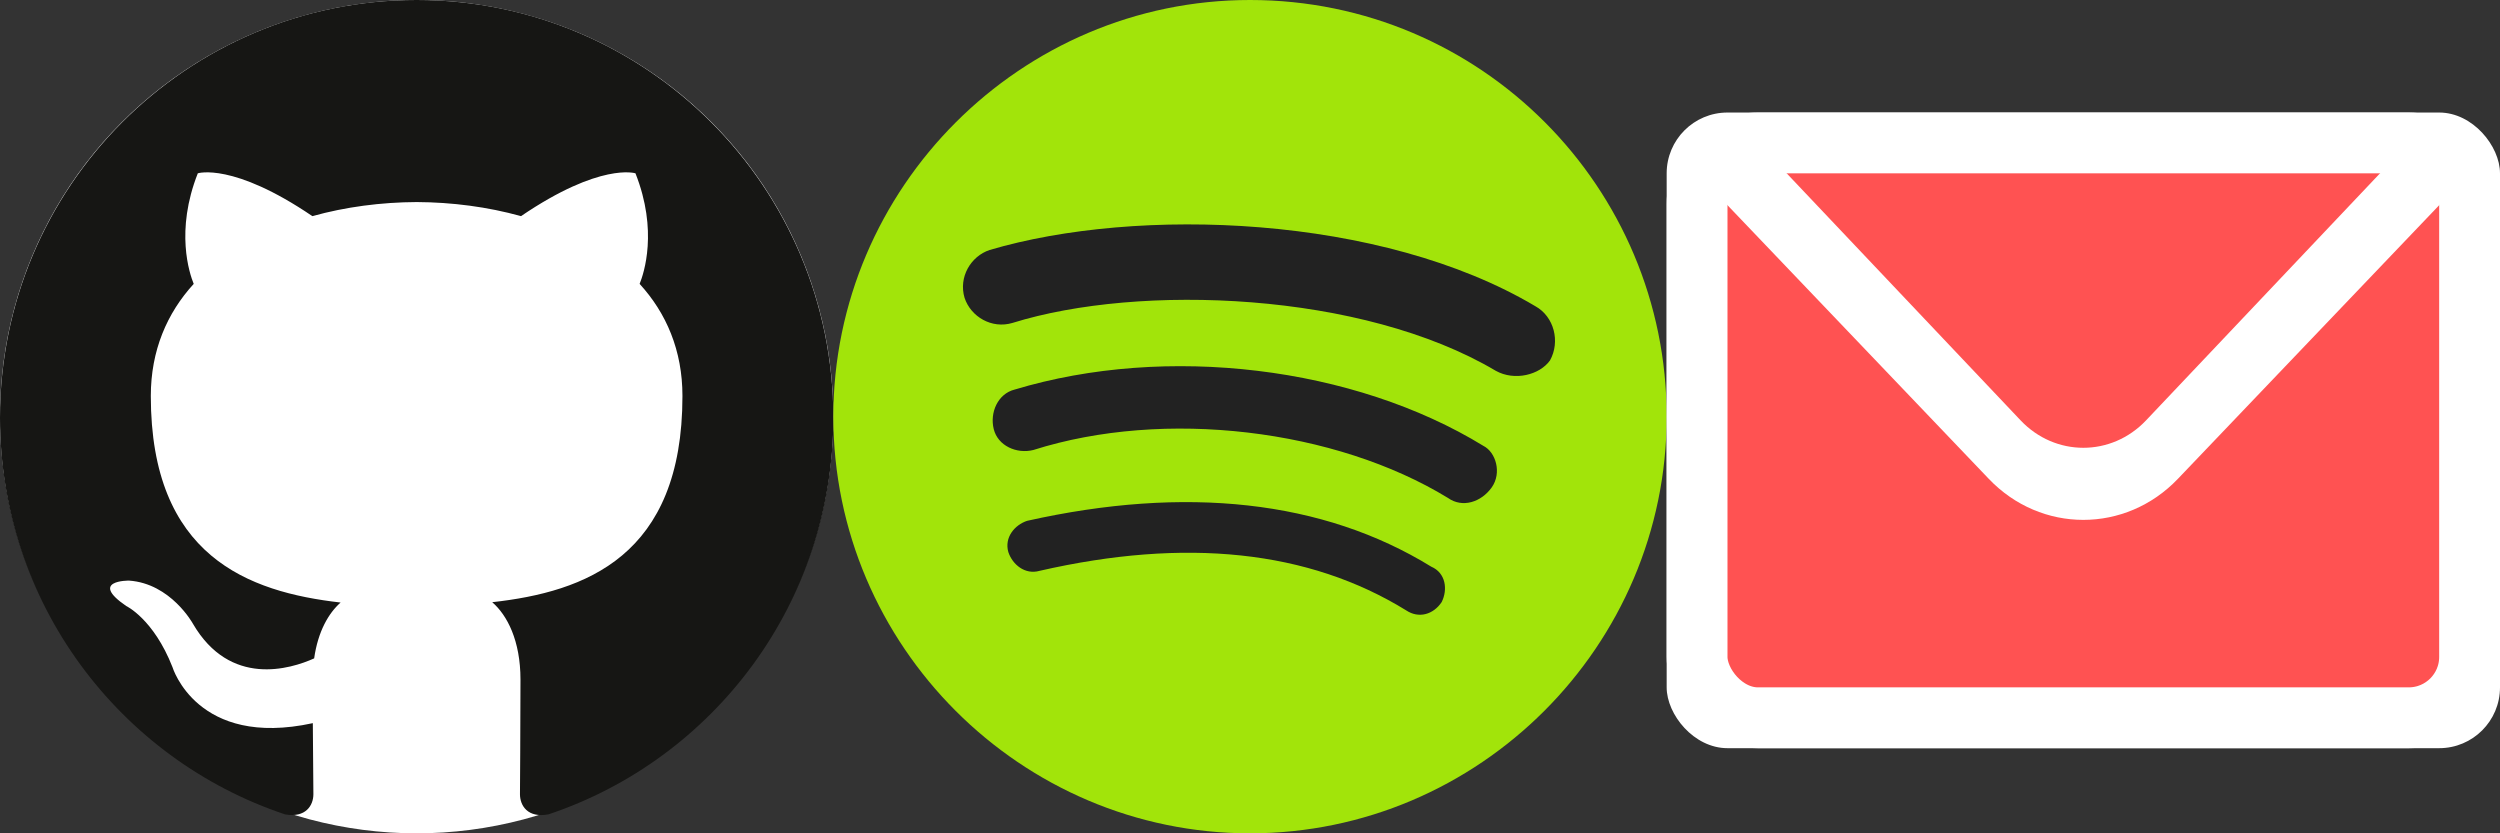 <?xml version="1.0" encoding="UTF-8" standalone="no"?>
<svg width="822px" height="274px" viewBox="0 0 822 274" version="1.1" xmlns="http://www.w3.org/2000/svg" xmlns:xlink="http://www.w3.org/1999/xlink" xmlns:sketch="http://www.bohemiancoding.com/sketch/ns">
    <rect x="0" y="0" width="822" height="274" fill="#333333" stroke="none"/>
    <!-- Generator: Sketch 3.2.2 (9983) - http://www.bohemiancoding.com/sketch -->
    <title>iconSprite</title>
    <desc>Created with Sketch.</desc>
    <defs></defs>
    <g id="Page-1" stroke="none" stroke-width="1" fill="none" fill-rule="evenodd" sketch:type="MSPage">
        <g id="iconSprite" sketch:type="MSLayerGroup">
            <g id="Group" sketch:type="MSShapeGroup">
                <g id="github">
                    <circle id="bg" fill="#FFFFFF" cx="137" cy="137" r="137"></circle>
                    <path d="M136.987,0 C61.345,0 0,61.512 0,137.395 C0,198.097 39.25,249.589 93.69,267.757 C100.545,269.022 103.043,264.779 103.043,261.137 C103.043,257.88 102.926,249.235 102.858,237.772 C64.751,246.072 56.711,219.352 56.711,219.352 C50.481,203.478 41.498,199.252 41.498,199.252 C29.058,190.734 42.44,190.902 42.44,190.902 C56.19,191.872 63.422,205.064 63.422,205.064 C75.642,226.057 95.492,219.994 103.296,216.476 C104.54,207.603 108.081,201.546 111.992,198.114 C81.572,194.648 49.587,182.856 49.587,130.209 C49.587,115.212 54.927,102.939 63.691,93.342 C62.279,89.867 57.578,75.892 65.038,56.982 C65.038,56.982 76.535,53.287 102.708,71.067 C113.633,68.014 125.358,66.495 137.005,66.437 C148.645,66.495 160.361,68.014 171.303,71.067 C197.459,53.287 208.939,56.981 208.939,56.981 C216.415,75.891 211.714,89.867 210.309,93.341 C219.089,102.941 224.389,115.211 224.389,130.208 C224.389,182.988 192.354,194.604 161.841,198.003 C166.753,202.245 171.134,210.629 171.134,223.449 C171.134,241.812 170.966,256.631 170.966,261.135 C170.966,264.812 173.439,269.088 180.386,267.747 C234.783,249.538 274,198.08 274,137.395 C274,61.512 212.655,0 136.987,0" fill="#161614"></path>
                </g>
                <g id="spotify" transform="translate(274, 0)">
                    <path d="M0,137 C0,212.35 61.65,274 137,274 C212.35,274 274,212.35 274,137 C274,61.65 213.035,0 137,0 C61.65,0 0,61.65 0,137 L0,137 Z" id="Shape" fill="#A2E40A"></path>
                    <path d="M200.02,197.965 C197.28,202.075 192.485,203.445 188.375,200.705 C156.18,180.84 115.765,176.73 67.815,187.69 C63.02,189.06 58.91,185.635 57.54,181.525 C56.17,176.73 59.595,172.62 63.705,171.25 C115.765,159.605 160.975,164.4 196.595,186.32 C201.39,188.375 202.075,193.855 200.02,197.965 L200.02,197.965 Z M216.46,160.29 C213.035,165.085 206.87,167.14 202.075,163.715 C165.085,141.11 108.915,134.26 65.76,147.96 C60.28,149.33 54.115,146.59 52.745,141.11 C51.375,135.63 54.115,129.465 59.595,128.095 C109.6,113.025 171.25,120.56 213.72,146.59 C217.83,148.645 219.885,155.495 216.46,160.29 L216.46,160.29 Z M217.83,121.93 C173.99,95.9 100.695,93.16 58.91,106.175 C52.06,108.23 45.21,104.12 43.155,97.955 C41.1,91.105 45.21,84.255 51.375,82.2 C100.01,67.815 180.155,70.555 230.845,100.695 C237.01,104.12 239.065,112.34 235.64,118.505 C232.215,123.3 223.995,125.355 217.83,121.93 L217.83,121.93 Z" id="Shape" fill="#222222"></path>
                </g>
                <g id="email" transform="translate(548, 37)">
                    <rect id="Rectangle-path" fill="#FFFFFF" x="0" y="0" width="274" height="209" rx="20"></rect>
                    <path d="M10,20 L105.922,120.454 C123.086,138.429 150.909,138.434 168.078,120.454 L264,20 L264,179.01 C264,190.05 255.053,199 244.003,199 L29.997,199 C18.953,199 10,190.047 10,179.01 L10,20 L10,20 Z" id="Shape" fill="#FF5252"></path>
                    <path d="M157.63,101.212 C146.237,113.245 127.76,113.242 116.37,101.212 L30,10 L244,10 L157.63,101.212 Z" id="Shape" fill="#FF5252"></path>
                    <rect id="Rectangle-path" stroke="#FFFFFF" stroke-width="20" x="10" y="10" width="254" height="189" rx="20"></rect>
                </g>
            </g>
        </g>
    </g>
</svg>